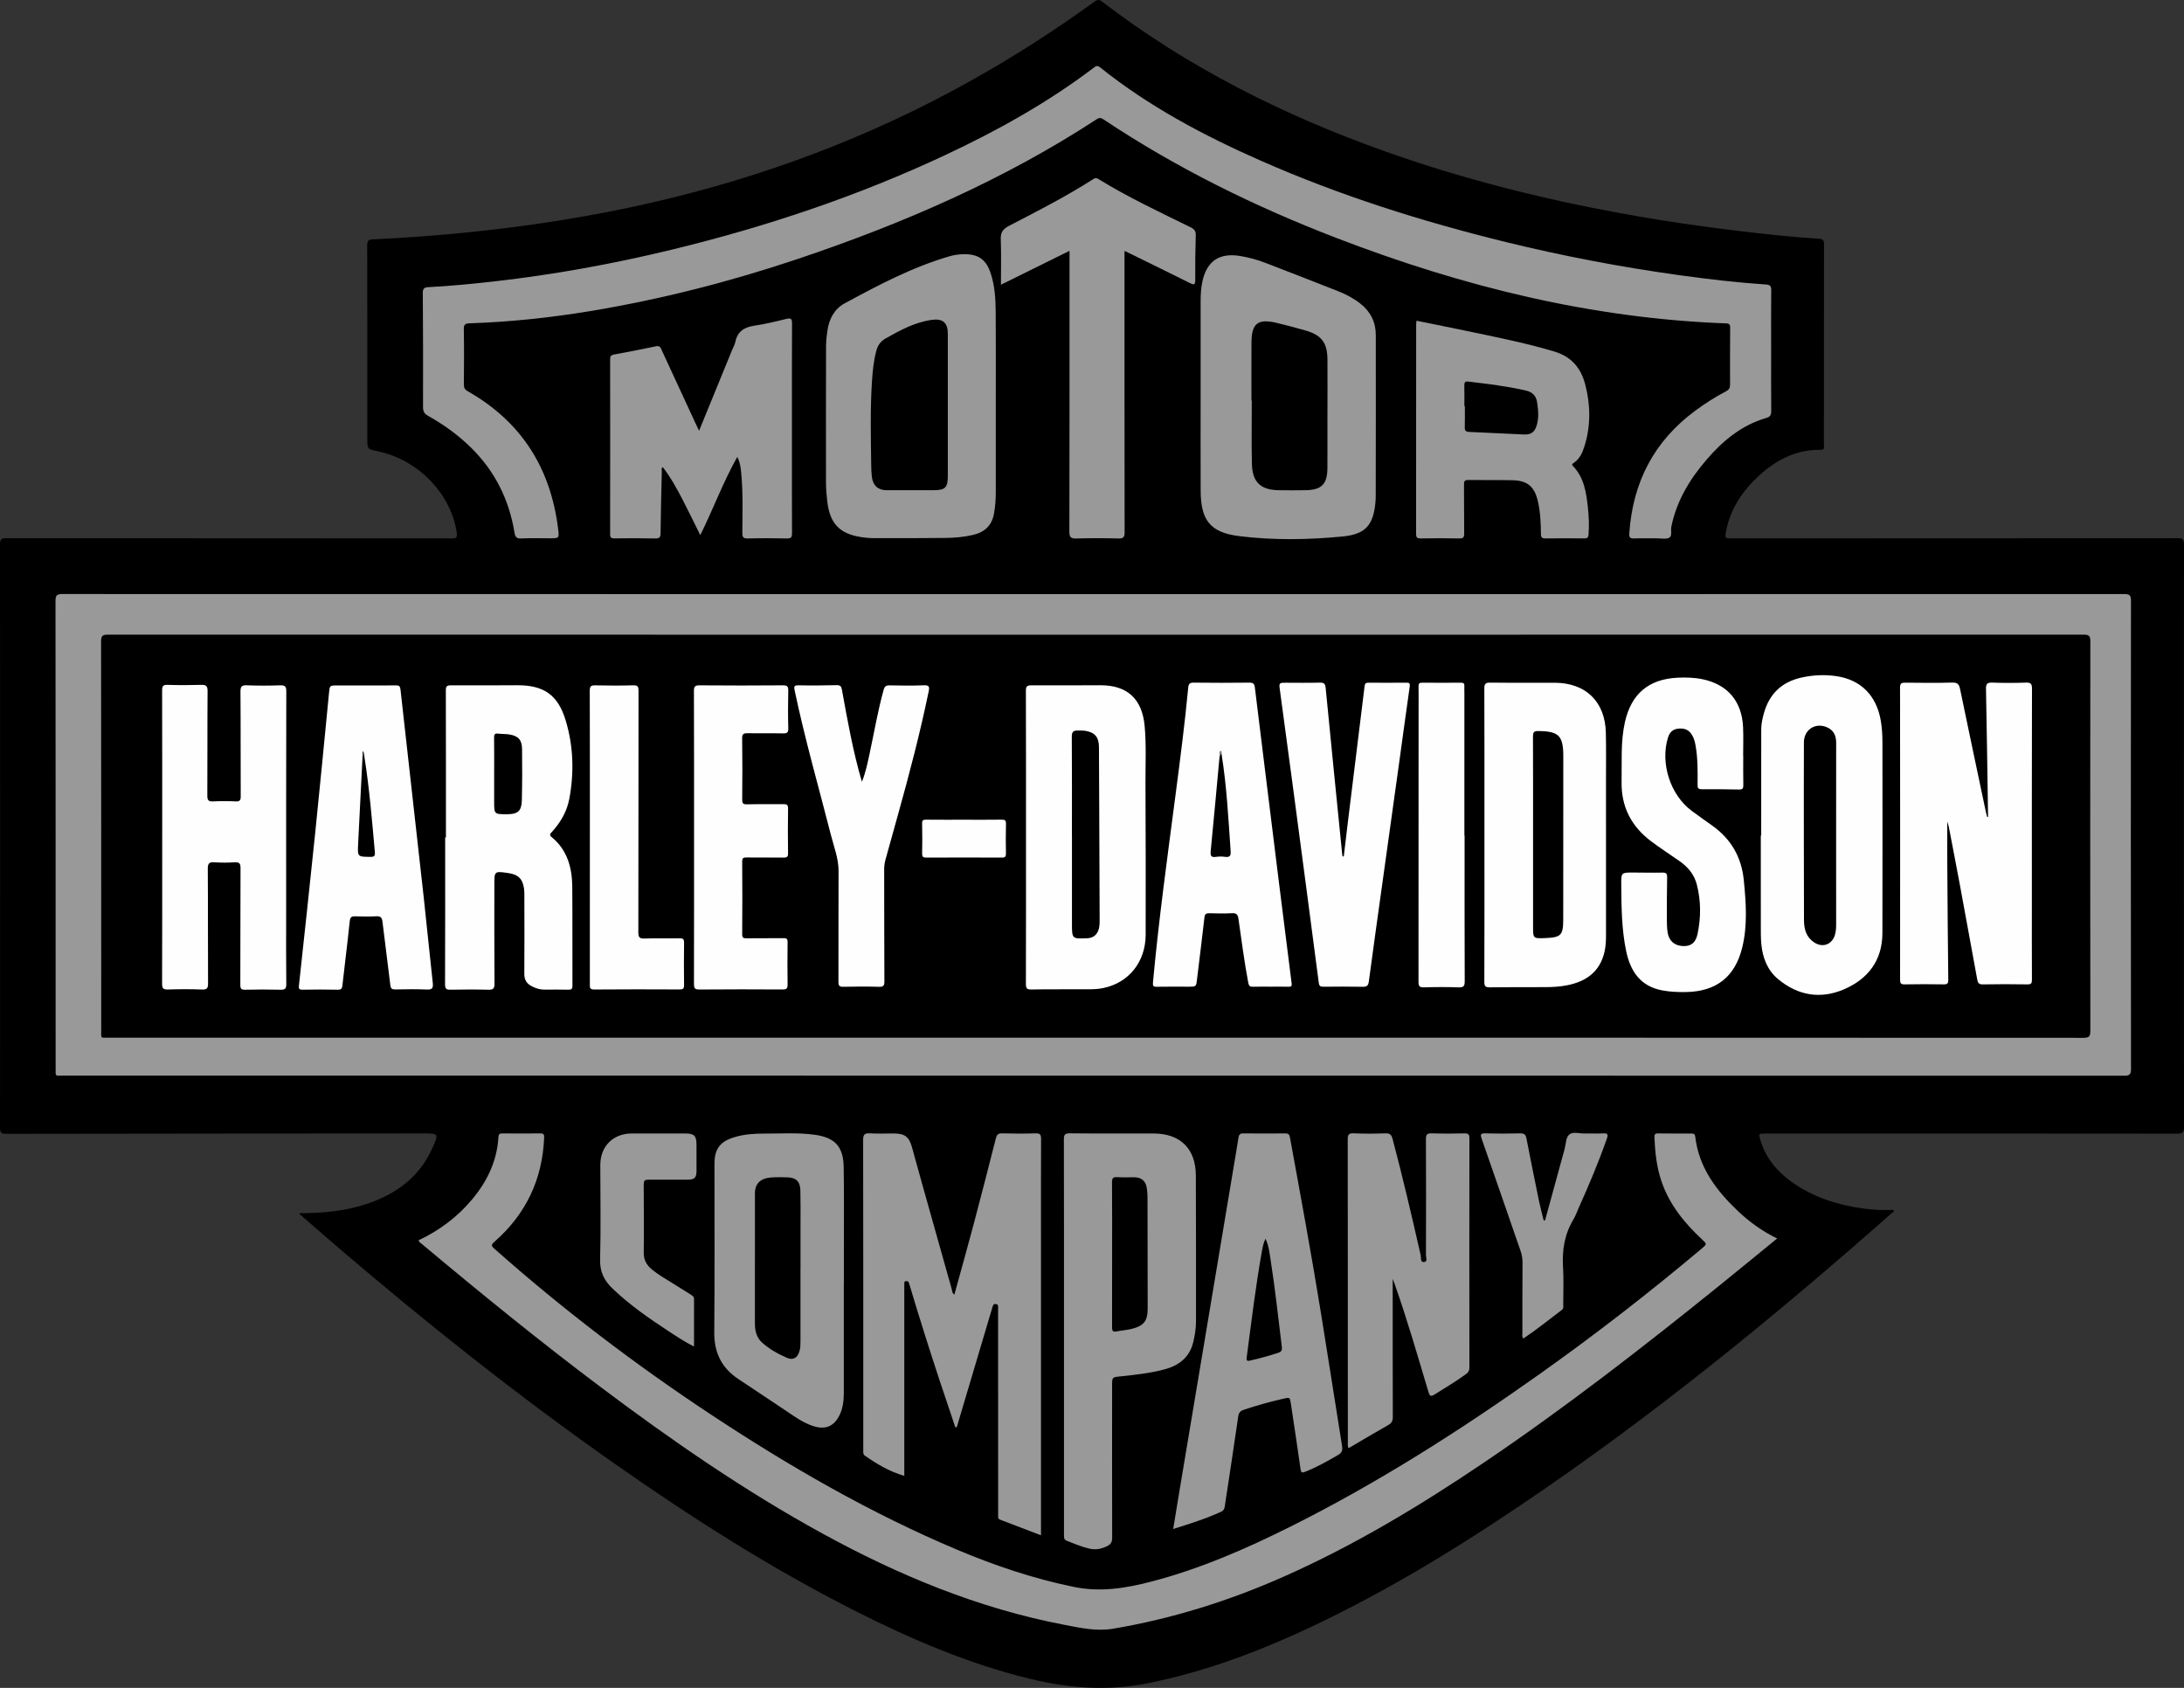 <?xml version="1.0" encoding="UTF-8" standalone="no"?>
<!-- Generator: Adobe Illustrator 16.0.0, SVG Export Plug-In . SVG Version: 6.00 Build 0)  -->

<svg
   xmlns:dc="http://purl.org/dc/elements/1.1/"
   xmlns:cc="http://creativecommons.org/ns#"
   xmlns:rdf="http://www.w3.org/1999/02/22-rdf-syntax-ns#"
   xmlns:svg="http://www.w3.org/2000/svg"
   xmlns="http://www.w3.org/2000/svg"
   xmlns:sodipodi="http://sodipodi.sourceforge.net/DTD/sodipodi-0.dtd"
   xmlns:inkscape="http://www.inkscape.org/namespaces/inkscape"
   version="1.1"
   id="Layer_1"
   x="0px"
   y="0px"
   width="1954.469"
   height="1510.29"
   viewBox="0 0 1954.469 1510.29"
   xml:space="preserve"
   sodipodi:docname="harley 2.svg"
   inkscape:version="0.92.3 (2405546, 2018-03-11)"><rect x="0" y="0" width="1954.469" height="1510.29" fill="#333333" stroke="none"/><defs
   id="defs99" /><sodipodi:namedview
   pagecolor="#ffffff"
   bordercolor="#666666"
   borderopacity="1"
   objecttolerance="10"
   gridtolerance="10"
   guidetolerance="10"
   inkscape:pageopacity="0"
   inkscape:pageshadow="2"
   inkscape:window-width="1012"
   inkscape:window-height="609"
   id="namedview97"
   showgrid="false"
   fit-margin-top="0"
   fit-margin-left="0"
   fit-margin-right="0"
   fit-margin-bottom="0"
   inkscape:zoom="0.221875"
   inkscape:cx="976.40301"
   inkscape:cy="760.62419"
   inkscape:window-x="0"
   inkscape:window-y="0"
   inkscape:window-maximized="0"
   inkscape:current-layer="Layer_1" />
<g
   id="g94"
   transform="translate(336.403,349.666)">
	<path
   d="m -68.503,735.872 c 20.477,0.023 40.328,-1.71 59.502,-8.011 26.536,-8.721 47.784,-23.861 59.514,-50.166 5.856,-13.134 5.774,-13.18 -8.309,-13.169 -124.313,0.084 -248.625,0.144 -372.937,0.364 -4.581,0.01 -5.656,-1.159 -5.653,-5.677 0.121,-173.807 0.126,-347.613 -0.017,-521.419 -0.004,-4.852 1.175,-5.908 5.953,-5.903 132.646,0.146 265.292,0.099 397.938,0.204 4.244,0.004 5.537,-0.477 4.826,-5.302 C 67.378,93.25 39.581,63.381 4.928,54.915 3.797,54.639 2.677,54.309 1.536,54.078 c -9.237,-1.87 -9.238,-1.864 -9.238,-11.525 0,-57.491 0.042,-114.98 -0.093,-172.473 -0.009,-3.935 0.714,-5.381 4.986,-5.578 29.789,-1.373 59.527,-3.564 89.187,-6.663 54,-5.644 107.557,-14.071 160.497,-26.212 99.869,-22.903 194.896,-58.521 284.469,-108.455 38.691,-21.569 75.921,-45.423 111.775,-71.419 2.644,-1.917 4.251,-1.887 6.792,0.06 77.006,58.999 162.604,101.789 253.698,134.146 68.438,24.31 138.605,42.037 210.003,55.131 46.196,8.473 92.688,14.777 139.384,19.641 12.753,1.329 25.538,2.391 38.332,3.231 3.692,0.243 4.611,1.36 4.604,5.02 -0.125,59.823 -0.082,119.648 -0.115,179.472 -10e-4,1.907 1.036,4.401 -2.797,4.347 -21.515,-0.299 -39.376,8.639 -54.854,22.744 -14.813,13.502 -25.83,29.496 -29.813,49.601 -1.368,6.904 -1.323,6.915 5.438,6.914 132.813,-0.016 265.625,0.001 398.438,-0.177 4.978,-0.007 5.827,1.37 5.822,6.019 -0.127,173.64 -0.131,347.279 0.015,520.919 0,4.91 -1.281,5.905 -6.019,5.9 -122.813,-0.143 -245.628,-0.112 -368.44,-0.111 -6.378,0 -6.418,0.013 -4.577,6.084 4.733,15.616 14.504,27.552 27.53,36.939 19.645,14.158 42.021,21.066 65.746,24.258 8.593,1.155 17.23,1.294 25.916,1.108 0.549,1.912 -1.146,2.304 -1.989,3.051 -105.131,92.959 -213.784,181.464 -330.22,260.058 -65.257,44.046 -132.539,84.621 -204.464,117.031 -41.761,18.816 -84.695,33.934 -129.739,43.166 -36.104,7.4 -71.447,4.756 -106.802,-3.865 -54.247,-13.23 -105.189,-34.979 -154.835,-60.017 C 354.423,1054.221 283.09,1008.754 213.723,960.104 127.756,899.811 45.632,834.59 -34.106,766.326 c -11.389,-9.75 -22.668,-19.627 -33.992,-29.453 -0.096,-0.083 -0.111,-0.26 -0.405,-1.001 z"
   id="path2"
   inkscape:connector-curvature="0" />
	<path
   d="m 641.88,612.795 c -307.277,0 -614.554,0.003 -921.831,-0.015 -7.304,-10e-4 -6.666,1.193 -6.667,-6.622 -0.016,-139.309 0.014,-278.616 -0.116,-417.923 -0.005,-4.864 0.932,-6.37 6.184,-6.369 615.054,0.141 1230.108,0.139 1845.164,0.02 4.834,-0.001 6,1.179 5.995,6.001 -0.143,139.641 -0.152,279.283 0.028,418.923 0.01,5.389 -1.693,6.083 -6.429,6.081 -307.441,-0.106 -614.885,-0.096 -922.328,-0.096 z"
   id="path4"
   inkscape:connector-curvature="0"
   style="fill:#999999" />
	<path
   d="m 1248.59,-35.553 c 0,17.83 -0.097,35.66 0.079,53.486 0.036,3.688 -0.729,5.327 -4.694,6.482 -21.896,6.375 -38.686,20.405 -53.231,37.292 -15.063,17.487 -26.754,36.857 -31.456,59.882 -0.69,3.386 0.942,8.293 -1.803,9.826 -2.953,1.649 -7.444,0.597 -11.267,0.623 -6.664,0.045 -13.338,-0.189 -19.991,0.092 -3.666,0.155 -4.839,-0.711 -4.57,-4.638 3.098,-45.504 22.059,-82.394 59.012,-109.646 8.724,-6.434 17.806,-12.316 27.427,-17.296 2.745,-1.42 3.754,-3.03 3.735,-6.109 -0.104,-16.828 -0.031,-33.658 0.099,-50.485 0.021,-2.698 -0.212,-4.128 -3.604,-4.252 -120.555,-4.416 -235.867,-33.043 -347.938,-76.11 -73.35,-28.187 -143.586,-62.669 -209.114,-106.318 -2.131,-1.419 -3.684,-1.931 -6.172,-0.306 -83.163,54.339 -173.481,93.433 -267.301,124.972 -60.636,20.384 -122.457,36.192 -185.585,46.685 -35.84,5.958 -71.926,9.766 -108.249,11.005 -3.953,0.135 -5.369,0.911 -5.295,5.22 0.282,16.491 0.197,32.991 0.04,49.485 -0.029,3.064 0.932,4.655 3.62,6.181 47.949,27.219 74.065,68.832 80.74,123.132 1.025,8.339 0.888,8.355 -7.457,8.355 -8.498,0 -17.016,-0.348 -25.485,0.141 -4.5,0.26 -5.51,-1.583 -6.135,-5.388 C 119.19,97.465 106.581,72.092 85.395,51.151 73.832,39.721 60.748,30.269 46.595,22.355 c -3.41,-1.907 -4.439,-4.036 -4.428,-7.835 0.097,-33.991 0.06,-67.982 -0.201,-101.972 -0.031,-4.035 1.336,-5.095 4.931,-5.278 19.63,-0.994 39.184,-2.899 58.714,-5.104 53.473,-6.034 106.312,-15.642 158.592,-28.299 84.427,-20.439 166.474,-47.835 245.214,-84.734 46.823,-21.941 91.845,-46.986 133.143,-78.331 1.957,-1.485 3.262,-1.985 5.506,-0.188 43.607,34.916 92.47,60.864 143.319,83.297 70.953,31.303 144.602,54.582 219.841,73.012 51.424,12.596 103.374,22.474 155.811,29.739 25.56,3.541 51.198,6.508 76.953,8.249 3.708,0.25 4.72,1.402 4.684,5.052 -0.183,18.159 -0.084,36.323 -0.084,54.484 z"
   id="path6"
   inkscape:connector-curvature="0"
   style="fill:#999999" />
	<path
   d="m 1253.99,758.502 c -17.232,14.055 -33.814,27.695 -50.52,41.187 -68.945,55.681 -138.895,110.039 -212.384,159.672 -57.036,38.521 -115.863,73.924 -178.937,101.854 -48.884,21.646 -99.481,37.508 -152.282,46.457 -15.181,2.573 -29.448,-0.723 -43.898,-3.484 -76.921,-14.7 -148.241,-44.342 -216.583,-81.793 C 329.575,984.138 264.323,938.965 200.784,891.212 146.442,850.367 93.72,807.499 41.618,763.854 c -1.246,-1.044 -2.801,-1.85 -3.478,-3.694 18.641,-8.772 34.792,-20.829 48.014,-36.681 13.458,-16.136 22.231,-34.291 23.485,-55.567 0.15,-2.555 0.876,-3.433 3.488,-3.403 11.329,0.121 22.661,0.126 33.989,-0.002 2.931,-0.032 3.565,0.972 3.449,3.8 -1.535,37.438 -16.361,68.519 -44.507,93.182 -2.845,2.492 -3.025,3.566 -0.072,6.185 60.934,54.002 125.516,103.241 193.42,148.12 70.361,46.503 143.187,88.586 221.077,121.376 33.771,14.217 68.342,25.841 104.391,33.182 23.875,4.861 46.671,1.028 69.496,-4.937 43.345,-11.328 84.163,-29.135 124.094,-49.083 77.923,-38.929 151.123,-85.613 222.103,-135.898 50.174,-35.548 98.734,-73.188 145.785,-112.778 4.909,-4.132 4.893,-4.148 0.338,-8.386 -15.918,-14.805 -29.323,-31.333 -36.367,-52.331 -4.231,-12.613 -5.594,-25.638 -6.161,-38.818 -0.107,-2.479 0.437,-3.646 3.219,-3.604 9.996,0.146 19.993,0.123 29.99,0.094 1.96,-0.005 3.037,0.484 3.293,2.693 3.166,27.42 18.581,47.941 37.739,66.219 10.404,9.922 21.952,18.363 35.587,24.979 z"
   id="path8"
   inkscape:connector-curvature="0"
   style="fill:#999999" />
	<path
   d="m 518.483,927.374 c -4.534,-13.506 -9.118,-26.993 -13.592,-40.518 -9.448,-28.571 -18.526,-57.262 -27.124,-86.103 -0.284,-0.956 -0.641,-1.891 -0.94,-2.843 -0.391,-1.232 -1.396,-1.241 -2.408,-1.238 -1.377,0.004 -1.551,0.946 -1.555,2.014 -0.005,1.334 -0.011,2.668 -0.011,4 -0.001,54.152 -0.001,108.307 -0.001,162.459 0,1.784 0,3.567 0,5.762 -13.31,-3.788 -24.487,-10.54 -35.282,-18.064 -1.493,-1.04 -1.44,-2.479 -1.435,-3.989 0.014,-2.833 0.004,-5.665 0.004,-8.497 0,-89.978 0.043,-179.954 -0.116,-269.932 -0.01,-4.909 1.308,-6.256 6.089,-5.976 7.141,0.419 14.322,0.102 21.487,0.109 9.584,0.013 13.489,2.925 16.104,12.21 3.11,11.041 6.098,22.118 9.192,33.164 8.747,31.22 17.502,62.437 26.342,93.631 0.471,1.662 0.271,3.74 2.432,5.176 5.757,-20.952 11.611,-41.695 17.14,-62.524 6.826,-25.712 13.439,-51.481 19.982,-77.268 0.832,-3.279 2.025,-4.592 5.628,-4.488 9.989,0.285 19.999,0.313 29.986,-0.004 4.152,-0.131 4.874,1.384 4.855,5.116 -0.136,29.324 -0.074,58.65 -0.074,87.977 0,86.646 0,173.29 0,259.936 0,1.977 0,3.952 0,6.625 -12.679,-4.853 -24.741,-9.482 -36.82,-14.072 -1.118,-0.425 -1.535,-1.117 -1.52,-2.233 0.02,-1.333 -0.007,-2.665 -0.007,-3.998 -0.013,-59.984 -0.023,-119.97 -0.036,-179.954 0,-1.167 -0.027,-2.334 0.005,-3.5 0.048,-1.593 -0.014,-3.011 -2.151,-3.198 -2.058,-0.182 -2.432,1.155 -2.881,2.689 -2.957,10.048 -5.975,20.078 -8.959,30.118 -7.674,25.81 -15.342,51.623 -23.012,77.435 -0.438,-0.009 -0.88,-0.015 -1.322,-0.022 z"
   id="path10"
   inkscape:connector-curvature="0"
   style="fill:#999999" />
	<path
   d="m 615.762,845.957 c 0,-58.65 0.047,-117.303 -0.096,-175.953 -0.01,-4.247 0.801,-5.616 5.38,-5.569 24.991,0.26 49.986,0.079 74.979,0.137 23.798,0.055 37.628,13.613 37.735,37.481 0.198,43.488 0.126,86.978 0.141,130.466 0.002,6.356 -0.968,12.609 -2.471,18.772 -3.384,13.885 -13.048,21.077 -26.229,24.499 -12.772,3.317 -25.843,4.744 -38.916,6.118 -7.449,0.783 -7.455,0.714 -7.457,7.94 -0.012,45.488 -0.069,90.978 0.052,136.465 0.01,3.681 -1.106,5.814 -4.359,7.416 -5.107,2.517 -10.228,3.638 -15.917,2.351 -7.026,-1.59 -13.555,-4.47 -20.229,-7.015 -2.793,-1.063 -2.625,-2.964 -2.623,-5.154 0.019,-20.661 0.01,-41.323 0.01,-61.984 0,-38.656 0,-77.313 0,-115.97 z"
   id="path12"
   inkscape:connector-curvature="0"
   style="fill:#999999" />
	<path
   d="m 738.047,3.308 c -10e-4,-27.82 -0.002,-55.64 0,-83.46 0,-5.837 0.313,-11.657 1.525,-17.379 3.953,-18.653 15.3,-26.222 34.188,-23.019 7.577,1.285 14.955,3.294 22.097,6.039 21.875,8.409 43.71,16.925 65.509,25.533 6.975,2.754 13.587,6.259 19.542,10.918 9.126,7.141 13.875,16.514 13.893,28.036 0.071,48.144 0.036,96.287 -0.06,144.43 -0.009,4.141 -0.448,8.339 -1.212,12.412 -2.783,14.818 -9.883,21.779 -28.444,23.57 -30.69,2.96 -61.623,3.462 -92.249,-0.294 C 746.577,126.872 738.161,115.903 738.069,89.266 737.97,60.614 738.047,31.96 738.047,3.308 Z"
   id="path14"
   inkscape:connector-curvature="0"
   style="fill:#999999" />
	<path
   d="m 713.476,1018.469 c 2.044,-12.403 3.883,-23.703 5.771,-34.994 8.205,-49.061 16.429,-98.118 24.637,-147.18 7.797,-46.601 15.584,-93.202 23.373,-139.804 1.563,-9.354 3.2,-18.693 4.628,-28.066 0.424,-2.777 1.38,-3.974 4.428,-3.934 12.494,0.163 24.992,0.125 37.488,0.021 2.649,-0.021 3.667,0.766 4.172,3.528 9.621,52.693 19.371,105.365 27.918,158.247 6.345,39.255 12.422,78.552 18.704,117.814 0.584,3.646 0.09,6.009 -3.519,8.113 -9.498,5.544 -19.031,10.924 -29.292,14.969 -2.722,1.072 -3.826,1.251 -4.321,-2.296 -2.715,-19.444 -5.734,-38.846 -8.613,-58.268 -0.896,-6.04 -0.855,-6.104 -6.938,-4.7 -11.831,2.729 -23.532,5.919 -35.056,9.787 -3.208,1.076 -4.667,2.503 -5.183,6.1 -3.84,26.848 -7.992,53.649 -12.037,80.467 -0.309,2.044 -0.891,3.634 -3.088,4.652 -13.609,6.314 -27.866,10.743 -43.072,15.544 z"
   id="path16"
   inkscape:connector-curvature="0"
   style="fill:#999999" />
	<path
   d="m 554.725,11.655 c 0,26.485 0.002,52.97 -0.002,79.454 -10e-4,6.334 -0.473,12.612 -1.601,18.869 -1.918,10.642 -8.438,16.549 -18.65,18.976 -8.148,1.938 -16.467,2.616 -24.771,2.72 -21.482,0.269 -42.971,0.238 -64.455,0.172 -4.143,-0.013 -8.327,-0.467 -12.414,-1.169 -18.248,-3.137 -26.698,-12.39 -28.9,-31.63 -0.624,-5.45 -1.141,-10.949 -1.151,-16.427 -0.077,-40.976 -0.054,-81.95 0.056,-122.925 0.012,-4.473 0.556,-8.974 1.2,-13.411 1.511,-10.4 6.04,-19.418 15.397,-24.494 30.247,-16.402 60.684,-32.488 93.958,-42.178 4.164,-1.213 8.45,-1.771 12.81,-1.828 12.791,-0.168 19.792,4.639 23.9,16.904 3.803,11.349 4.449,23.207 4.548,35.016 0.233,27.316 0.075,54.634 0.075,81.951 z"
   id="path18"
   inkscape:connector-curvature="0"
   style="fill:#999999" />
	<path
   d="m 289.202,35.758 c 10.137,-24.779 19.885,-48.604 29.633,-72.43 0.945,-2.308 2.282,-4.534 2.779,-6.935 1.898,-9.184 7.68,-13.23 16.7,-14.575 9.687,-1.444 19.271,-3.718 28.786,-6.091 4.263,-1.063 5.309,-0.293 5.285,4.172 -0.179,33.159 -0.097,66.319 -0.097,99.48 0,29.328 -0.064,58.655 0.081,87.981 0.018,3.645 -0.784,4.875 -4.646,4.787 -11.658,-0.268 -23.332,-0.306 -34.987,0.015 -4.208,0.115 -4.827,-1.415 -4.812,-5.11 0.071,-17.821 0.71,-35.66 -1.01,-53.447 -0.446,-4.624 -0.891,-9.263 -3.536,-14.42 -12.751,22.678 -21.441,46.518 -33.089,69.961 -5.383,-10.812 -10.387,-21.131 -15.636,-31.324 -5.258,-10.208 -10.813,-20.259 -17.899,-29.482 -1.682,1.111 -0.875,2.744 -0.906,4.038 -0.443,18.322 -0.893,36.646 -1.096,54.971 -0.04,3.603 -0.86,4.889 -4.729,4.8 -12.158,-0.279 -24.327,-0.227 -36.489,-0.072 -3.066,0.039 -3.941,-0.821 -3.935,-3.91 0.09,-52.156 0.084,-104.312 0.009,-156.469 -0.004,-2.711 0.87,-3.656 3.506,-4.14 12.595,-2.316 25.173,-4.749 37.702,-7.401 3.364,-0.712 3.965,1.366 4.938,3.472 10.047,21.741 20.094,43.481 30.148,65.218 0.899,1.942 1.843,3.862 3.3,6.911 z"
   id="path20"
   inkscape:connector-curvature="0"
   style="fill:#999999" />
	<path
   d="m 909.933,794.688 c 0,40.789 -0.054,82.101 0.095,123.408 0.014,3.639 -1.001,5.633 -4.192,7.432 -11.836,6.663 -23.485,13.655 -35.269,20.563 -1.28,-1.929 -0.77,-3.614 -0.771,-5.183 -0.029,-90.295 0.002,-180.59 -0.117,-270.885 -0.006,-4.189 0.689,-5.802 5.348,-5.593 9.478,0.425 18.992,0.353 28.479,0.021 3.99,-0.142 5.354,1.385 6.309,4.974 9.188,34.555 17.262,69.373 25.188,104.23 0.482,2.121 -0.622,6.544 3.33,5.896 2.955,-0.484 1.345,-4.225 1.352,-6.416 0.112,-34.483 0.155,-68.971 -0.02,-103.454 -0.021,-4.146 0.995,-5.365 5.194,-5.228 9.818,0.325 19.656,0.238 29.481,0.03 3.34,-0.07 4.226,1.012 4.222,4.256 -0.078,68.47 -0.074,136.938 -0.002,205.41 0.003,2.669 -0.965,4.208 -3.044,5.72 -9.03,6.571 -18.596,12.291 -28.055,18.196 -3.596,2.244 -4.452,1.397 -5.538,-2.226 -9.634,-32.166 -18.916,-64.444 -30.081,-96.133 -0.696,-1.967 -1.485,-3.903 -1.909,-5.018 z"
   id="path22"
   inkscape:connector-curvature="0"
   style="fill:#999999" />
	<path
   d="m 620.716,-125.233 c -20.837,10.301 -40.898,20.22 -61.371,30.341 0,-13.998 0.352,-27.414 -0.153,-40.796 -0.237,-6.275 2.177,-9.21 7.559,-11.995 25.556,-13.226 51.212,-26.308 75.47,-41.879 1.702,-1.094 2.801,-0.854 4.397,0.131 26.536,16.338 54.731,29.522 82.641,43.243 3.32,1.633 4.537,3.426 4.431,7.132 -0.387,13.318 -0.568,26.65 -0.473,39.973 0.035,4.662 -1.371,4.39 -4.766,2.694 -17.556,-8.771 -35.196,-17.374 -52.811,-26.03 -1.625,-0.798 -3.269,-1.561 -5.717,-2.728 0,2.378 0,4.251 0,6.124 0,81.807 -0.035,163.613 0.097,245.42 0.008,4.418 -0.906,5.915 -5.62,5.777 -12.485,-0.364 -24.994,-0.352 -37.481,-0.009 -4.828,0.132 -6.355,-0.843 -6.344,-6.111 0.202,-81.472 0.142,-162.946 0.142,-244.419 -10e-4,-1.994 -10e-4,-3.989 -10e-4,-6.868 z"
   id="path24"
   inkscape:connector-curvature="0"
   style="fill:#999999" />
	<path
   d="m 418.742,797.234 c 0,32.991 0.008,65.984 -0.007,98.978 -0.003,7.042 -0.688,13.979 -3.859,20.418 -4.821,9.788 -12.228,13.085 -22.608,10.014 -6.281,-1.858 -11.957,-5.041 -17.371,-8.634 -16.784,-11.139 -33.433,-22.485 -50.276,-33.533 -15.257,-10.007 -21.995,-23.81 -21.833,-42.141 0.441,-50.151 0.171,-100.309 0.184,-150.464 0.004,-13.507 4.924,-20.097 17.928,-24.025 8.869,-2.681 18,-3.219 27.179,-3.187 14.813,0.051 29.672,-0.982 44.421,1.023 18.316,2.493 25.809,10.53 26.121,29.077 0.41,24.32 0.146,48.652 0.168,72.979 0.009,9.832 0.001,19.663 0.001,29.493 -0.018,0.002 -0.034,0.002 -0.048,0.002 z"
   id="path26"
   inkscape:connector-curvature="0"
   style="fill:#999999" />
	<path
   d="m 931.212,-62.692 c 17.615,3.592 35.047,7.06 52.439,10.716 23.743,4.994 47.502,9.838 70.807,16.821 15.428,4.623 23.921,14.671 27.8,29.646 4.783,18.462 4.988,36.864 -0.718,55.148 -1.846,5.917 -4.402,11.559 -9.927,15.118 -1.291,0.832 -1.555,1.348 -0.354,2.591 10.04,10.403 11.912,23.859 13.371,37.291 0.86,7.921 1.159,15.929 0.571,23.946 -0.211,2.873 -1.227,3.546 -3.903,3.517 -11.491,-0.123 -22.987,-0.159 -34.477,0.018 -3.2,0.049 -4.229,-0.793 -4.256,-4.122 -0.085,-9.815 -0.486,-19.637 -2.738,-29.264 -3.049,-13.038 -9.308,-18.39 -22.726,-18.679 -13.152,-0.284 -26.315,-0.029 -39.472,-0.219 -3.079,-0.045 -3.92,0.837 -3.885,3.919 0.165,14.655 -0.043,29.315 0.158,43.971 0.048,3.515 -0.918,4.476 -4.419,4.408 -11.489,-0.224 -22.986,-0.206 -34.478,-0.008 -3.336,0.059 -4.148,-0.999 -4.146,-4.22 0.088,-62.461 0.063,-124.923 0.076,-187.385 0.005,-0.976 0.167,-1.951 0.277,-3.213 z"
   id="path28"
   inkscape:connector-curvature="0"
   style="fill:#999999" />
	<path
   d="m 284.673,855.212 c -8.252,-4.148 -15.416,-8.904 -22.585,-13.609 -17.69,-11.611 -35.076,-23.617 -50.425,-38.353 -7.475,-7.172 -11.306,-15.002 -11.026,-25.932 0.722,-28.142 0.206,-56.313 0.176,-84.472 -0.019,-16.733 11.364,-28.231 28.104,-28.278 15.996,-0.044 31.992,-0.054 47.988,0.01 8.021,0.031 9.956,2.056 9.995,10.108 0.037,7.831 0.086,15.663 0.013,23.493 -0.057,5.978 -1.833,7.688 -7.789,7.704 -10.997,0.028 -21.994,0.008 -32.992,0.009 -6.472,0 -6.484,10e-4 -6.47,6.721 0.043,19.494 0.32,38.991 0.021,58.48 -0.1,6.558 2.472,11.143 7.202,15.052 5.672,4.688 12.019,8.355 18.252,12.202 5.523,3.408 11.006,6.881 16.515,10.314 1.572,0.979 3.056,1.884 3.047,4.145 -0.052,13.923 -0.026,27.843 -0.026,42.406 z"
   id="path30"
   inkscape:connector-curvature="0"
   style="fill:#999999" />
	<path
   d="m 1046.313,742.212 c 5.822,-21.302 11.614,-42.612 17.493,-63.898 1.229,-4.455 0.956,-10.332 4.282,-12.934 3.356,-2.624 8.989,-0.679 13.619,-0.79 5.495,-0.134 11.007,0.188 16.488,-0.104 3.951,-0.212 4.796,0.66 3.42,4.6 -7.357,21.054 -16.025,41.563 -25.16,61.889 -1.567,3.487 -2.803,7.177 -4.763,10.427 -8.031,13.314 -10.277,27.686 -9.33,43.02 0.677,10.953 0.19,21.981 0.174,32.978 0,1.758 0.563,3.702 -1.251,5.065 -11.402,8.574 -22.479,17.595 -34.407,25.546 -1.538,-1.705 -0.878,-3.436 -0.878,-4.978 -0.02,-20.99 -0.01,-41.98 0.104,-62.972 0.02,-3.553 -0.52,-6.896 -1.685,-10.25 -11.613,-33.445 -23.1,-66.938 -34.807,-100.351 -1.357,-3.875 -1.198,-5.125 3.353,-4.993 10.319,0.297 20.659,0.273 30.98,-0.005 3.554,-0.096 5,1.049 5.659,4.422 3.632,18.604 7.355,37.191 11.175,55.759 1.222,5.947 2.824,11.816 4.253,17.723 0.427,-0.053 0.854,-0.104 1.281,-0.154 z"
   id="path32"
   inkscape:connector-curvature="0"
   style="fill:#999999" />
	<path
   d="m 644.168,578.839 c -294.45,0 -588.901,0.003 -883.353,-0.016 -7.63,0 -6.628,1.051 -6.629,-6.579 -0.023,-115.98 0.015,-231.961 -0.125,-347.941 -0.005,-4.75 1.094,-6.103 5.971,-6.102 589.4,0.113 1178.804,0.113 1768.205,-0.004 4.872,-0.001 6.021,1.272 6.015,6.071 -0.141,116.147 -0.145,232.295 0.01,348.441 0.01,5.01 -1.154,6.257 -6.236,6.255 -294.62,-0.14 -589.237,-0.125 -883.856,-0.125 z"
   id="path34"
   inkscape:connector-curvature="0" />
	<path
   d="m 658.83,772.725 c 0,-21.467 0.096,-42.935 -0.092,-64.399 -0.032,-3.729 0.893,-4.926 4.668,-4.671 5.136,0.347 10.313,0.006 15.47,0.129 6.485,0.153 10.08,3.369 11.028,9.878 0.406,2.788 0.6,5.631 0.604,8.45 0.082,32.948 0.117,65.896 0.146,98.847 0.01,11.264 -3.239,15.651 -14.189,18.423 -4.49,1.137 -9.192,1.407 -13.749,2.319 -3.716,0.744 -3.945,-1.148 -3.934,-4.073 0.087,-21.635 0.048,-43.269 0.048,-64.903 z"
   id="path36"
   inkscape:connector-curvature="0" />
	<path
   d="m 783.525,8.833 c 0,-17.318 -0.066,-34.636 0.019,-51.955 0.084,-17.155 5.64,-21.6 22.278,-17.693 8.568,2.012 17.063,4.358 25.547,6.719 14.738,4.101 20.06,10.882 20.174,26.163 0.137,18.316 -0.012,36.634 -0.025,54.951 -0.01,14.154 0.069,28.31 -0.022,42.463 -0.091,14.027 -5.238,19.217 -19.328,19.49 -7.989,0.155 -15.984,0.094 -23.977,0.013 -16.419,-0.167 -23.89,-7.093 -24.273,-23.705 -0.436,-18.806 -0.102,-37.63 -0.102,-56.446 -0.097,0 -0.194,0 -0.291,0 z"
   id="path38"
   inkscape:connector-curvature="0" />
	<path
   d="m 796.112,758.722 c 3.028,6.511 3.568,12.809 4.54,18.933 4.085,25.781 6.815,51.743 10.025,77.642 0.349,2.807 -0.007,4.495 -3.154,5.512 -8.229,2.658 -16.53,4.986 -24.959,6.889 -2.158,0.486 -3.778,0.805 -3.317,-2.662 4.223,-31.796 7.973,-63.658 13.672,-95.241 0.636,-3.526 1.251,-7.117 3.193,-11.073 z"
   id="path40"
   inkscape:connector-curvature="0" />
	<path
   d="m 511.813,12.933 c 0,20.982 0.01,41.965 -0.004,62.947 -0.007,10.753 -2.147,13.02 -12.688,13.082 -13.987,0.083 -27.976,0.079 -41.962,0.032 -7.735,-0.025 -12.375,-4.146 -13.318,-11.887 -0.422,-3.462 -0.552,-6.975 -0.597,-10.466 -0.322,-24.974 -0.941,-49.953 0.667,-74.908 0.6,-9.3 1.492,-18.566 3.933,-27.622 1.277,-4.736 3.737,-8.338 8.103,-10.82 13.046,-7.418 26.196,-14.541 41.334,-16.727 9.996,-1.444 14.511,2.446 14.524,12.421 0.029,21.317 0.008,42.632 0.008,63.948 z"
   id="path42"
   inkscape:connector-curvature="0" />
	<path
   d="m 379.959,784.991 c 0,21.642 0.008,43.282 -0.008,64.925 -0.002,3.155 0.039,6.303 -0.888,9.402 -1.809,6.046 -5.562,8.452 -11.303,5.957 -7.917,-3.442 -15.532,-7.676 -22.02,-13.468 -4.87,-4.347 -6.556,-10.333 -6.563,-16.705 -0.045,-38.955 -0.063,-77.909 0.005,-116.862 0.017,-8.827 4.882,-13.608 14.494,-14.314 4.804,-0.353 9.653,-0.278 14.475,-0.135 7.902,0.235 11.507,3.719 11.712,11.783 0.259,10.147 0.12,20.308 0.13,30.462 0.014,12.983 0.004,25.97 0.004,38.955 -0.011,0 -0.024,0 -0.038,0 z"
   id="path44"
   inkscape:connector-curvature="0" />
	<path
   d="m 974.074,13.726 c 0,-6.162 0.105,-12.326 -0.048,-18.483 -0.07,-2.819 0.714,-3.821 3.7,-3.463 17.176,2.057 34.336,4.095 51.242,7.966 6.245,1.43 9.395,4.815 10.282,11.023 0.978,6.815 1.586,13.591 -0.494,20.268 -1.914,6.144 -5.059,8.341 -11.465,8.06 -16.301,-0.718 -32.594,-1.608 -48.896,-2.267 -3,-0.121 -4.055,-1.084 -3.957,-4.125 0.199,-6.32 0.06,-12.65 0.06,-18.976 -0.141,-0.002 -0.281,-0.003 -0.424,-0.003 z"
   id="path46"
   inkscape:connector-curvature="0" />
	<path
   d="m 1442.719,381.283 c -0.579,-38.144 -1.074,-76.289 -1.845,-114.43 -0.093,-4.596 1.067,-5.886 5.663,-5.718 9.982,0.363 19.997,0.342 29.982,0.005 4.315,-0.146 5.521,0.873 5.508,5.395 -0.171,64.98 -0.117,129.96 -0.117,194.938 0,21.827 -0.059,43.654 0.067,65.48 0.018,3.117 -0.599,4.251 -4.018,4.195 -13.326,-0.217 -26.66,-0.246 -39.983,0.018 -3.549,0.07 -4.396,-1.408 -4.932,-4.354 -5.049,-27.816 -10.144,-55.628 -15.313,-83.423 -3.313,-17.819 -6.769,-35.613 -10.183,-53.415 -0.212,-1.102 -0.64,-2.162 -1.327,-4.429 0,14.014 -0.071,26.789 0.015,39.563 0.229,33.984 0.479,67.97 0.88,101.953 0.04,3.322 -0.889,4.123 -4.1,4.071 -11.659,-0.188 -23.327,-0.221 -34.985,0.017 -3.495,0.069 -4.05,-1.186 -4.047,-4.282 0.071,-87.141 0.083,-174.278 -0.028,-261.417 0,-3.767 1.385,-4.303 4.63,-4.268 13.994,0.148 27.998,0.328 41.981,-0.086 4.68,-0.138 6.193,1.387 7.081,5.675 7.572,36.631 15.339,73.221 23.059,109.821 0.331,1.571 0.771,3.119 1.159,4.677 0.285,0.006 0.57,0.01 0.853,0.014 z"
   id="path48"
   inkscape:connector-curvature="0"
   style="fill:#fefefe" />
	<path
   d="m 62.662,399.719 c 0,-43.821 0.047,-87.643 -0.086,-131.464 -0.011,-3.645 0.747,-4.726 4.581,-4.694 19.826,0.161 39.655,-0.049 59.483,-0.075 23.665,-0.03 36.251,8.65 43.137,31.337 6.976,22.985 7.71,46.559 3.329,70.159 -2.11,11.365 -7.769,21.152 -15.541,29.678 -1.437,1.576 -2.743,2.685 -0.315,4.68 14.05,11.544 18.334,27.34 18.476,44.563 0.244,29.49 0.036,58.984 0.152,88.479 0.011,2.964 -0.999,3.583 -3.71,3.521 -7.161,-0.167 -14.329,-0.07 -21.494,-0.052 -4.105,0.013 -7.867,-1.24 -11.426,-3.132 -4.312,-2.288 -6.472,-5.643 -6.434,-10.841 0.171,-23.16 0.062,-46.322 0.036,-69.484 -0.002,-2.164 0.055,-4.352 -0.227,-6.486 -1.216,-9.188 -5.165,-13.084 -14.377,-14.389 -12.251,-1.732 -12.251,-1.732 -12.251,10.429 0,29.493 -0.128,58.987 0.13,88.479 0.042,4.771 -1.442,5.632 -5.764,5.519 -11.157,-0.295 -22.329,-0.235 -33.489,-0.021 -3.652,0.07 -5.025,-0.548 -5.007,-4.732 0.185,-43.822 0.114,-87.646 0.114,-131.471 0.229,-0.003 0.456,-0.003 0.683,-0.003 z"
   id="path50"
   inkscape:connector-curvature="0"
   style="fill:#fefefe" />
	<path
   d="m 992.026,397.382 c 0,-43.659 0.056,-87.317 -0.091,-130.976 -0.015,-4.075 0.956,-5.313 5.166,-5.262 19.328,0.232 38.659,0.039 57.989,0.117 27.632,0.112 44.943,16.962 45.582,44.652 0.338,14.656 0.124,29.326 0.127,43.989 0.01,45.659 -0.011,91.317 0.024,136.975 0,5.186 -0.219,10.335 -1.406,15.386 -4.139,17.586 -16.314,26.245 -33.153,29.643 -6.558,1.322 -13.212,1.688 -19.88,1.712 -16.496,0.062 -32.995,-0.07 -49.488,0.175 -3.922,0.059 -4.979,-0.957 -4.966,-4.934 0.152,-43.826 0.096,-87.651 0.096,-131.477 z"
   id="path52"
   inkscape:connector-curvature="0"
   style="fill:#fefefe" />
	<path
   d="m -191.242,399.127 c 0,-43.653 0.045,-87.306 -0.081,-130.958 -0.011,-3.784 0.753,-5.162 4.854,-5.028 9.986,0.324 19.997,0.316 29.983,0.008 4.373,-0.136 5.883,0.794 5.845,5.595 -0.246,31.154 -0.042,62.312 -0.226,93.467 -0.024,4.176 1.067,5.44 5.234,5.219 6.646,-0.351 13.335,-0.326 19.984,-0.002 3.718,0.182 4.695,-0.803 4.674,-4.609 -0.176,-31.156 0.035,-62.313 -0.236,-93.468 -0.043,-4.963 1.317,-5.995 5.996,-5.807 9.814,0.393 19.663,0.345 29.481,0.015 4.298,-0.146 5.543,0.849 5.532,5.395 -0.171,66.31 -0.118,132.622 -0.118,198.934 0,20.993 -0.139,41.987 0.114,62.979 0.052,4.333 -1.263,5.188 -5.29,5.077 -10.488,-0.292 -20.994,-0.258 -31.485,-0.011 -3.527,0.083 -4.367,-0.914 -4.354,-4.39 0.136,-34.821 0.005,-69.644 0.184,-104.464 0.021,-4.199 -1.119,-5.399 -5.236,-5.152 -5.977,0.358 -12.013,0.414 -17.981,-0.012 -4.666,-0.333 -6.118,0.8 -6.08,5.818 0.258,34.152 0.055,68.311 0.236,102.465 0.022,4.284 -0.816,5.738 -5.41,5.557 -10.147,-0.402 -20.329,-0.341 -30.481,-0.02 -4.137,0.131 -5.252,-0.972 -5.237,-5.151 0.158,-43.819 0.098,-87.638 0.098,-131.457 z"
   id="path54"
   inkscape:connector-curvature="0"
   style="fill:#fefefe" />
	<path
   d="m 581.762,399.346 c 0,-43.639 0.058,-87.279 -0.095,-130.918 -0.014,-3.93 1.005,-4.888 4.885,-4.86 20.651,0.143 41.306,-0.06 61.957,-0.081 23.896,-0.025 37.191,12.271 39.419,36.307 1.588,17.125 0.673,34.289 0.76,51.431 0.228,45.138 0.232,90.277 0.166,135.415 -0.035,24.306 -14.976,43.034 -37.916,47.797 -7.714,1.601 -15.604,0.994 -23.418,1.078 -13.654,0.146 -27.317,-0.075 -40.97,0.219 -4.017,0.087 -4.885,-1.119 -4.874,-4.967 0.137,-43.808 0.086,-87.614 0.086,-131.421 z"
   id="path56"
   inkscape:connector-curvature="0"
   style="fill:#fefefe" />
	<path
   d="m 1239.704,397.963 c 0,-31.646 -0.026,-63.294 0.026,-94.94 0.01,-5.017 1.094,-9.927 2.461,-14.729 4.839,-17.008 15.756,-27.639 33.143,-31.597 10.367,-2.359 20.866,-2.887 31.268,-1.403 22.456,3.205 36.369,17.52 40.178,40.231 1.078,6.438 1.41,12.914 1.415,19.403 0.038,56.804 0.123,113.607 -0.024,170.41 -0.063,24.426 -12.926,41.034 -34.483,50.276 -20.949,8.98 -41.152,5.557 -58.821,-9.12 -9.569,-7.949 -13.815,-18.957 -15.021,-31.103 -0.525,-5.287 -0.471,-10.646 -0.479,-15.973 -0.043,-27.151 -0.021,-54.304 -0.021,-81.457 0.118,0.002 0.238,0.002 0.358,0.002 z"
   id="path58"
   inkscape:connector-curvature="0"
   style="fill:#fefefe" />
	<path
   d="m 1223.636,326.829 c 0,8.664 -0.121,17.33 0.065,25.99 0.063,3.003 -0.681,4.052 -3.859,3.974 -11.157,-0.272 -22.32,-0.329 -33.479,-0.269 -2.872,0.015 -3.622,-0.938 -3.6,-3.727 0.104,-11.986 0.29,-23.989 -1.878,-35.863 -0.634,-3.464 -1.624,-6.807 -3.604,-9.749 -2.957,-4.392 -7.274,-5.479 -12.255,-4.811 -4.675,0.627 -7.317,3.408 -8.695,7.8 -7.182,22.912 2.04,51.602 21.239,65.729 5.896,4.338 11.837,8.621 17.829,12.822 17.105,11.994 26.666,28.285 28.722,49.14 1.981,20.114 3.485,40.218 -1.343,60.111 -6.407,26.408 -23.212,39.57 -50.427,40.032 -7.008,0.118 -13.98,-0.175 -20.896,-1.425 -19.67,-3.554 -28.761,-16.945 -32.579,-35.143 -4.132,-19.687 -4.231,-39.689 -4.404,-59.674 -0.093,-10.715 -0.019,-10.729 10.914,-10.691 8.662,0.028 17.327,0.258 25.985,0.065 3.383,-0.073 4.207,1.039 4.146,4.268 -0.235,12.657 -0.256,25.318 -0.245,37.979 0,3.656 0.121,7.35 0.629,10.963 1.093,7.77 6.131,12.201 13.784,12.517 7.148,0.293 11.395,-2.881 13.079,-10.95 3.069,-14.678 3.078,-29.405 -0.66,-44.031 -2.302,-9.007 -7.858,-15.655 -15.274,-20.888 -8.562,-6.042 -17.414,-11.685 -25.772,-17.987 -17.619,-13.287 -26.725,-30.872 -26.297,-53.257 0.341,-17.793 -0.967,-35.652 2.974,-53.249 5.673,-25.341 21.288,-38.552 47.232,-39.77 7.507,-0.352 14.995,-0.151 22.382,1.401 22.403,4.708 35.218,19.891 36.147,43.204 0.338,8.482 0.054,16.99 0.054,25.486 0.027,0.003 0.055,0.003 0.086,0.003 z"
   id="path60"
   inkscape:connector-curvature="0"
   style="fill:#fefefe" />
	<path
   d="m -9.99,263.664 c 9.328,0 18.657,0.088 27.983,-0.055 2.724,-0.042 3.667,0.749 3.978,3.564 6.861,61.865 13.893,123.709 20.757,185.572 2.845,25.642 5.269,51.33 8.146,76.968 0.54,4.808 -0.472,6.29 -5.516,6.045 -9.306,-0.451 -18.651,-0.223 -27.977,-0.072 -2.833,0.047 -4.081,-0.616 -4.448,-3.715 -2.253,-19 -4.813,-37.966 -7.064,-56.967 -0.441,-3.723 -1.78,-4.991 -5.589,-4.775 -6.143,0.35 -12.327,0.253 -18.482,0.031 -3.337,-0.12 -4.815,0.425 -5.218,4.374 -1.943,19.036 -4.426,38.019 -6.511,57.041 -0.327,2.986 -0.853,4.336 -4.286,4.257 -10.489,-0.243 -20.988,-0.205 -31.479,-0.017 -3.07,0.056 -3.485,-0.973 -3.189,-3.717 4.915,-45.506 9.868,-91.008 14.548,-136.538 4.29,-41.727 8.281,-83.484 12.357,-125.231 0.66,-6.755 0.55,-6.766 7.501,-6.766 8.165,10e-4 16.327,10e-4 24.489,10e-4 z"
   id="path62"
   inkscape:connector-curvature="0"
   style="fill:#fefefe" />
	<path
   d="m 800.328,533.212 c -5.164,10e-4 -10.331,-0.12 -15.489,0.051 -2.668,0.088 -3.628,-0.746 -4.151,-3.502 -3.61,-18.965 -6.013,-38.111 -8.79,-57.199 -0.568,-3.905 -1.784,-5.33 -5.858,-5.104 -6.642,0.369 -13.323,0.242 -19.979,0.035 -3.002,-0.093 -4.247,0.546 -4.618,3.885 -2.04,18.354 -4.438,36.669 -6.602,55.011 -0.803,6.811 -0.663,6.826 -7.544,6.826 -9.494,0 -18.989,-0.114 -28.479,0.063 -3.185,0.061 -3.708,-0.798 -3.416,-3.97 5.165,-56.19 12.913,-112.065 20.217,-167.998 4.158,-31.842 8.293,-63.693 11.318,-95.669 0.307,-3.229 1.222,-4.529 4.789,-4.484 16.652,0.205 33.312,0.203 49.965,-10e-4 3.474,-0.043 4.514,1.214 4.893,4.361 3.024,25.109 6.156,50.206 9.262,75.305 4.105,33.19 8.2,66.382 12.33,99.569 3.722,29.885 7.455,59.767 11.283,89.638 0.309,2.403 -0.043,3.305 -2.643,3.23 -5.493,-0.155 -10.992,-0.047 -16.488,-0.047 z"
   id="path64"
   inkscape:connector-curvature="0"
   style="fill:#fefefe" />
	<path
   d="m 866.143,416.65 c 1.231,-10.34 2.428,-20.685 3.701,-31.02 4.988,-40.472 10.024,-80.936 14.947,-121.416 0.295,-2.422 1.262,-3.015 3.474,-3.001 11.329,0.07 22.659,0.097 33.988,-0.015 2.69,-0.026 3.307,0.63 2.906,3.426 -3.354,23.391 -6.494,46.812 -9.742,70.217 -4.851,34.942 -9.742,69.878 -14.603,104.818 -4.128,29.667 -8.305,59.329 -12.268,89.018 -0.512,3.831 -2.026,4.694 -5.646,4.621 -11.658,-0.233 -23.323,-0.144 -34.986,-0.044 -2.575,0.022 -3.746,-0.515 -4.128,-3.438 -7.627,-58.417 -15.363,-116.818 -23.123,-175.217 -3.837,-28.869 -7.771,-57.726 -11.65,-86.59 -0.907,-6.761 -0.888,-6.764 5.729,-6.764 9.996,0 19.999,0.203 29.985,-0.101 3.976,-0.121 4.862,1.188 5.229,4.97 4.835,49.879 9.877,99.738 14.879,149.601 0.031,0.312 0.237,0.606 0.362,0.909 0.315,0.011 0.63,0.021 0.946,0.026 z"
   id="path66"
   inkscape:connector-curvature="0"
   style="fill:#fefefe" />
	<path
   d="m 284.699,399.679 c 0,-43.658 0.064,-87.316 -0.104,-130.975 -0.016,-4.154 0.972,-5.185 5.14,-5.147 24.828,0.217 49.657,0.212 74.484,0.002 4.038,-0.035 4.883,1.157 4.798,4.94 -0.25,11.159 -0.29,22.332 0.021,33.488 0.107,3.936 -1.17,4.649 -4.759,4.569 -10.493,-0.236 -20.997,0.052 -31.49,-0.159 -3.615,-0.072 -5.096,0.51 -5.034,4.71 0.273,18.159 0.209,36.326 0.035,54.487 -0.032,3.379 0.626,4.528 4.265,4.438 10.825,-0.271 21.661,0.003 32.49,-0.159 3.06,-0.046 4.349,0.47 4.29,3.991 -0.226,13.328 -0.195,26.662 -0.014,39.99 0.043,3.196 -1.016,3.897 -3.997,3.854 -10.996,-0.16 -21.995,0.012 -32.992,-0.116 -2.751,-0.03 -4.079,0.23 -4.051,3.635 0.179,21.662 0.175,43.326 0.003,64.987 -0.027,3.325 1.145,3.736 3.996,3.697 10.996,-0.15 21.996,0.024 32.992,-0.121 2.756,-0.037 3.677,0.629 3.64,3.541 -0.163,12.663 -0.2,25.33 0.013,37.99 0.062,3.597 -1.131,4.397 -4.528,4.381 -24.828,-0.134 -49.658,-0.188 -74.485,0.039 -4.205,0.039 -4.791,-1.419 -4.782,-5.087 0.108,-43.658 0.069,-87.316 0.069,-130.975 z"
   id="path68"
   inkscape:connector-curvature="0"
   style="fill:#fefefe" />
	<path
   d="m 434.915,349.866 c 3.352,-8.197 5.06,-16.754 6.904,-25.26 4.118,-18.999 7.299,-38.198 12.541,-56.96 0.902,-3.234 2.23,-4.117 5.425,-4.055 10.158,0.198 20.334,0.369 30.479,-0.056 4.834,-0.202 5.281,1.253 4.409,5.475 -7.638,36.958 -17.167,73.438 -27.321,109.765 -3.8,13.598 -7.544,27.209 -11.346,40.808 -0.813,2.903 -1.16,5.816 -1.153,8.847 0.076,33.316 0.019,66.636 0.186,99.951 0.02,3.771 -0.743,5.063 -4.792,4.94 -10.652,-0.319 -21.324,-0.266 -31.979,-0.021 -3.592,0.083 -4.354,-1.065 -4.343,-4.474 0.113,-32.983 -0.07,-65.969 0.103,-98.952 0.058,-11.241 -4.052,-21.485 -6.749,-32.046 -11.021,-43.134 -23.33,-85.941 -32.514,-129.542 -0.752,-3.574 -0.694,-4.833 3.558,-4.733 11.318,0.265 22.652,0.087 33.976,-0.14 3.137,-0.063 4.17,0.919 4.741,4.064 4.994,27.604 9.893,55.237 17.875,82.389 z"
   id="path70"
   inkscape:connector-curvature="0"
   style="fill:#fefefe" />
	<path
   d="m 191.476,398.838 c 0,-43.468 0.059,-86.937 -0.099,-130.405 -0.015,-4 1.108,-4.946 4.95,-4.86 11.32,0.254 22.655,0.316 33.969,-0.026 4.187,-0.127 4.725,1.368 4.72,5.01 -0.098,71.947 -0.033,143.896 -0.168,215.842 -0.008,4.35 0.792,5.928 5.538,5.739 10.476,-0.413 20.98,-0.013 31.469,-0.198 3.089,-0.056 3.958,0.825 3.916,3.915 -0.171,12.654 -0.178,25.314 0.003,37.97 0.046,3.183 -1.004,3.88 -3.994,3.867 -25.481,-0.107 -50.964,-0.179 -76.443,0.049 -4.397,0.039 -3.875,-2.279 -3.874,-4.998 0.018,-43.969 0.013,-87.936 0.013,-131.905 z"
   id="path72"
   inkscape:connector-curvature="0"
   style="fill:#fefefe" />
	<path
   d="m 974.264,397.958 c 0,43.471 -0.076,86.943 0.113,130.415 0.02,4.479 -1.146,5.582 -5.514,5.437 -10.315,-0.344 -20.656,-0.325 -30.975,-0.004 -4.107,0.129 -4.877,-1.234 -4.872,-5.036 0.104,-81.947 0.08,-163.896 0.08,-245.845 0,-6.163 0.08,-12.327 -0.04,-18.488 -0.046,-2.33 0.656,-3.248 3.1,-3.229 11.658,0.091 23.317,0.079 34.977,0.006 2.117,-0.014 3.037,0.629 2.926,2.833 -0.117,2.325 0.031,4.662 0.031,6.994 0.004,42.306 0.003,84.612 0.003,126.918 0.055,-10e-4 0.114,-10e-4 0.171,-10e-4 z"
   id="path74"
   inkscape:connector-curvature="0"
   style="fill:#fefefe" />
	<path
   d="m 526.483,383.822 c 11.14,0 22.28,0.097 33.418,-0.065 2.941,-0.042 4.036,0.561 3.947,3.787 -0.243,8.805 -0.179,17.623 -0.027,26.433 0.047,2.734 -0.634,3.744 -3.563,3.73 -22.611,-0.111 -45.224,-0.109 -67.836,0 -2.846,0.016 -3.656,-0.811 -3.603,-3.628 0.168,-8.976 0.207,-17.959 -0.018,-26.932 -0.078,-3.119 1.185,-3.405 3.764,-3.377 11.306,0.121 22.612,0.052 33.918,0.052 z"
   id="path76"
   inkscape:connector-curvature="0"
   style="fill:#fefefe" />
	<path
   d="m 105.822,342.904 c 0,-10.827 0.073,-21.653 -0.053,-32.479 -0.031,-2.635 0.396,-4.037 3.455,-3.667 3.459,0.419 7.006,0.223 10.43,0.799 7.742,1.302 11.046,4.911 11.133,12.862 0.17,15.32 0.189,30.65 -0.185,45.965 -0.237,9.727 -3.593,12.515 -13.28,12.516 -11.501,0.002 -11.501,0.002 -11.501,-11.51 0.001,-8.163 0.001,-16.324 0.001,-24.486 z"
   id="path78"
   inkscape:connector-curvature="0" />
	<path
   d="m 1035.54,397.426 c 0,-29.308 0.056,-58.617 -0.072,-87.924 -0.016,-3.613 0.505,-5.091 4.714,-5.046 18.372,0.199 22.427,4.106 22.419,22.649 -0.018,48.625 -0.04,97.25 -0.063,145.875 -0.01,14.15 -1.93,16.164 -15.923,16.736 -11.073,0.452 -11.073,0.452 -11.073,-10.358 0,-27.311 0,-54.622 0,-81.932 z"
   id="path80"
   inkscape:connector-curvature="0" />
	<path
   d="m 622.864,397.404 c 0,-29.322 0.103,-58.646 -0.113,-87.967 -0.031,-4.286 1.514,-5.57 5.308,-5.416 2.161,0.088 4.359,-0.125 6.48,0.196 8.759,1.327 12.458,5.605 12.517,14.474 0.122,18.659 0.178,37.318 0.246,55.977 0.123,32.984 0.227,65.971 0.368,98.958 0.013,2.849 -0.072,5.679 -0.904,8.409 -1.517,4.978 -5.087,7.646 -10.293,7.848 -13.577,0.523 -13.577,0.523 -13.577,-13.007 0,-26.49 0,-52.98 0,-79.471 -0.011,-10e-4 -0.021,-10e-4 -0.032,-10e-4 z"
   id="path82"
   inkscape:connector-curvature="0" />
	<path
   d="m 1306.748,397.339 c 0,26.639 -0.018,53.279 0.021,79.917 0,3.354 -0.156,6.67 -1.174,9.868 -2.677,8.422 -10.835,11.427 -18.324,6.582 -7.153,-4.627 -9.267,-11.792 -9.28,-19.852 -0.047,-24.975 -0.119,-49.947 -0.135,-74.92 -0.019,-28.136 -0.06,-56.274 0.063,-84.411 0.049,-11.253 10.137,-17.834 20.425,-13.512 6.11,2.567 8.457,7.43 8.438,13.914 -0.081,27.472 -0.034,54.943 -0.034,82.414 z"
   id="path84"
   inkscape:connector-curvature="0" />
	<path
   d="m -10.234,327.943 c 4.444,28.107 6.752,56.444 9.281,84.761 0.317,3.556 -0.568,4.407 -4.099,4.36 -11.314,-0.15 -11.422,0 -10.875,-11.343 1.282,-26.584 2.675,-53.163 4.023,-79.744 1.917,-0.499 0.984,1.421 1.67,1.966 z"
   id="path86"
   inkscape:connector-curvature="0" />
	<path
   d="m -10.234,327.943 c -0.557,-0.655 -1.113,-1.31 -1.67,-1.964 -0.194,-1.224 -0.487,-2.457 0.393,-3.756 0.902,1.902 1.531,3.706 1.277,5.72 z"
   id="path88"
   inkscape:connector-curvature="0"
   style="fill:#3c3c3c" />
	<path
   d="m 756.759,324.992 c 4.642,28.816 6.132,57.923 8.138,86.988 0.296,4.279 -0.868,5.59 -5.009,5.055 -2.622,-0.339 -5.376,-0.398 -7.978,0.01 -4.836,0.758 -5.237,-1.363 -4.83,-5.493 2.775,-28.167 5.313,-56.358 7.929,-84.541 0.707,-0.566 -0.26,-2.582 1.75,-2.019 z"
   id="path90"
   inkscape:connector-curvature="0" />
	<path
   d="m 756.759,324.992 c -1.247,0.097 -0.96,1.524 -1.75,2.019 -0.046,-0.958 -0.211,-1.929 -0.101,-2.869 0.094,-0.801 -0.097,-2.33 1.366,-1.778 0.927,0.349 0.727,1.657 0.485,2.628 z"
   id="path92"
   inkscape:connector-curvature="0"
   style="fill:#828282" />
</g>
</svg>